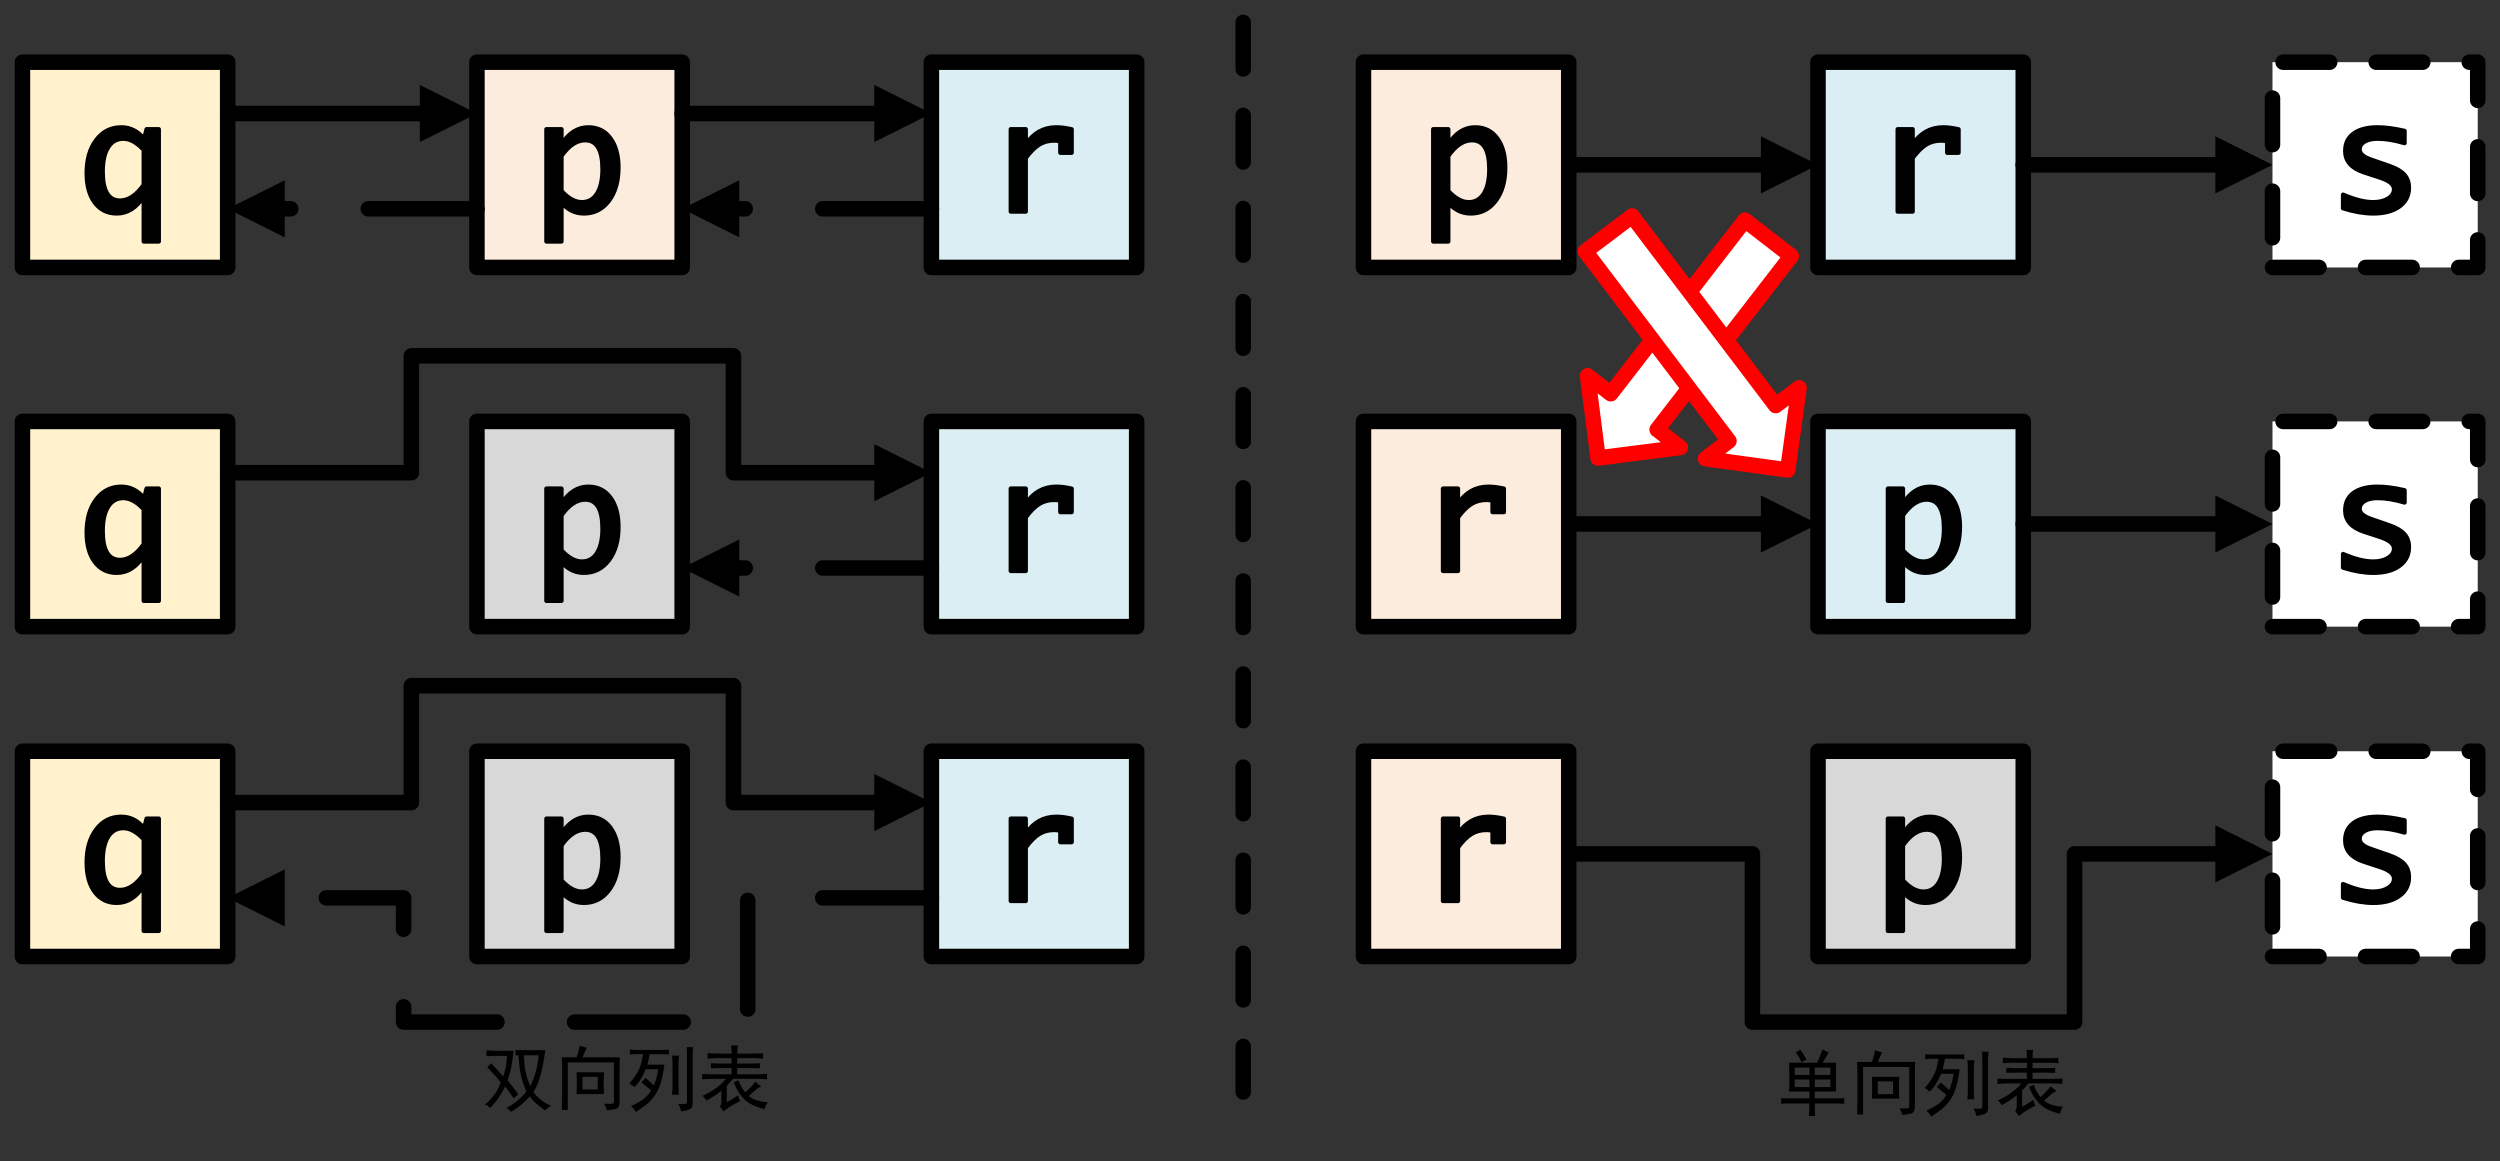 <?xml version="1.0" encoding="UTF-8"?>
<svg xmlns="http://www.w3.org/2000/svg" xmlns:xlink="http://www.w3.org/1999/xlink" width="483.36pt" height="224.52pt" viewBox="0 0 483.36 224.52" version="1.1">
<rect x="0" y="0" width="483.36" height="224.52" fill="#333333" stroke="none"/>
<defs>
<g>
<symbol overflow="visible" id="glyph0-0">
<path style="stroke:none;" d="M 3.75 0 L 3.75 -18.75 L 14.328 -18.75 L 14.328 0 Z M 4.688 -0.938 L 13.391 -0.938 L 13.391 -17.812 L 4.688 -17.812 Z M 4.688 -0.938 "/>
</symbol>
<symbol overflow="visible" id="glyph0-1">
<path style="stroke:none;" d="M 4.516 0 L 4.516 -15.906 L 7.391 -15.906 L 7.391 -12.922 C 8.859 -15.148 10.828 -16.266 13.297 -16.266 C 14.172 -16.266 15.16 -16.141 16.266 -15.891 L 16.266 -11.375 L 14.094 -11.375 L 14.094 -13.594 C 13.664 -13.688 13.273 -13.734 12.922 -13.734 C 11.816 -13.734 10.848 -13.477 10.016 -12.969 C 9.18 -12.457 8.305 -11.586 7.391 -10.359 L 7.391 0 Z M 4.516 0 "/>
</symbol>
<symbol overflow="visible" id="glyph0-2">
<path style="stroke:none;" d="M 2.625 5.781 L 2.625 -15.906 L 5.516 -15.906 L 5.516 -12.922 C 6.91 -15.148 8.641 -16.266 10.703 -16.266 C 12.516 -16.266 13.938 -15.566 14.969 -14.172 C 16.008 -12.773 16.531 -10.879 16.531 -8.484 C 16.531 -5.848 15.914 -3.711 14.688 -2.078 C 13.457 -0.453 11.848 0.359 9.859 0.359 C 8.148 0.359 6.703 -0.359 5.516 -1.797 L 5.516 5.781 Z M 5.516 -3.969 C 6.848 -2.52 8.164 -1.797 9.469 -1.797 C 10.738 -1.797 11.723 -2.352 12.422 -3.469 C 13.117 -4.594 13.469 -6.16 13.469 -8.172 C 13.469 -11.922 12.348 -13.797 10.109 -13.797 C 8.473 -13.797 6.941 -12.781 5.516 -10.75 Z M 5.516 -3.969 "/>
</symbol>
<symbol overflow="visible" id="glyph0-3">
<path style="stroke:none;" d="M 2.734 -0.641 L 2.734 -3.25 C 4.973 -2.281 6.91 -1.797 8.547 -1.797 C 9.711 -1.797 10.676 -2.031 11.438 -2.5 C 12.207 -2.977 12.594 -3.582 12.594 -4.312 C 12.594 -5.238 11.68 -5.992 9.859 -6.578 L 6.766 -7.594 C 4.359 -8.375 3.156 -9.75 3.156 -11.719 C 3.156 -13.164 3.695 -14.285 4.781 -15.078 C 5.875 -15.867 7.414 -16.266 9.406 -16.266 C 10.895 -16.266 12.629 -16.035 14.609 -15.578 L 14.609 -13.234 C 12.703 -13.805 10.961 -14.094 9.391 -14.094 C 8.336 -14.094 7.492 -13.898 6.859 -13.516 C 6.234 -13.141 5.922 -12.629 5.922 -11.984 C 5.922 -11.191 6.641 -10.547 8.078 -10.047 L 11.719 -8.781 C 13.051 -8.312 14.004 -7.75 14.578 -7.094 C 15.16 -6.445 15.453 -5.609 15.453 -4.578 C 15.453 -3.066 14.832 -1.863 13.594 -0.969 C 12.352 -0.082 10.688 0.359 8.594 0.359 C 6.77 0.359 4.816 0.023 2.734 -0.641 Z M 2.734 -0.641 "/>
</symbol>
<symbol overflow="visible" id="glyph0-4">
<path style="stroke:none;" d="M 15.547 -15.906 L 15.547 5.781 L 12.656 5.781 L 12.656 -2.984 C 11.25 -0.754 9.508 0.359 7.438 0.359 C 5.645 0.359 4.227 -0.336 3.188 -1.734 C 2.145 -3.129 1.625 -5.023 1.625 -7.422 C 1.625 -10.055 2.238 -12.188 3.469 -13.812 C 4.695 -15.445 6.312 -16.266 8.312 -16.266 C 10.02 -16.266 11.469 -15.539 12.656 -14.094 L 12.75 -14.094 L 13.203 -15.906 Z M 12.656 -11.922 C 11.312 -13.367 9.992 -14.094 8.703 -14.094 C 7.43 -14.094 6.445 -13.535 5.75 -12.422 C 5.051 -11.305 4.703 -9.738 4.703 -7.719 C 4.703 -3.977 5.82 -2.109 8.062 -2.109 C 9.688 -2.109 11.219 -3.125 12.656 -5.156 Z M 12.656 -11.922 "/>
</symbol>
<symbol overflow="visible" id="glyph1-0">
<path style="stroke:none;" d="M 3.75 0 L 3.75 -18.75 L 14.328 -18.75 L 14.328 0 Z M 4.688 -0.938 L 13.391 -0.938 L 13.391 -17.812 L 4.688 -17.812 Z M 4.688 -0.938 "/>
</symbol>
<symbol overflow="visible" id="glyph1-1">
<path style="stroke:none;" d="M 2.625 5.781 L 2.625 -15.906 L 5.516 -15.906 L 5.516 -12.922 C 6.91 -15.148 8.641 -16.266 10.703 -16.266 C 12.516 -16.266 13.938 -15.566 14.969 -14.172 C 16.008 -12.773 16.531 -10.879 16.531 -8.484 C 16.531 -5.848 15.914 -3.711 14.688 -2.078 C 13.457 -0.453 11.848 0.359 9.859 0.359 C 8.148 0.359 6.703 -0.359 5.516 -1.797 L 5.516 5.781 Z M 5.516 -3.969 C 6.848 -2.52 8.164 -1.797 9.469 -1.797 C 10.738 -1.797 11.723 -2.352 12.422 -3.469 C 13.117 -4.594 13.469 -6.16 13.469 -8.172 C 13.469 -11.922 12.348 -13.797 10.109 -13.797 C 8.473 -13.797 6.941 -12.781 5.516 -10.75 Z M 5.516 -3.969 "/>
</symbol>
<symbol overflow="visible" id="glyph1-2">
<path style="stroke:none;" d="M 4.516 0 L 4.516 -15.906 L 7.391 -15.906 L 7.391 -12.922 C 8.859 -15.148 10.828 -16.266 13.297 -16.266 C 14.172 -16.266 15.16 -16.141 16.266 -15.891 L 16.266 -11.375 L 14.094 -11.375 L 14.094 -13.594 C 13.664 -13.688 13.273 -13.734 12.922 -13.734 C 11.816 -13.734 10.848 -13.477 10.016 -12.969 C 9.18 -12.457 8.305 -11.586 7.391 -10.359 L 7.391 0 Z M 4.516 0 "/>
</symbol>
<symbol overflow="visible" id="glyph1-3">
<path style="stroke:none;" d="M 2.734 -0.641 L 2.734 -3.25 C 4.973 -2.281 6.91 -1.797 8.547 -1.797 C 9.711 -1.797 10.676 -2.031 11.438 -2.5 C 12.207 -2.977 12.594 -3.582 12.594 -4.312 C 12.594 -5.238 11.68 -5.992 9.859 -6.578 L 6.766 -7.594 C 4.359 -8.375 3.156 -9.75 3.156 -11.719 C 3.156 -13.164 3.695 -14.285 4.781 -15.078 C 5.875 -15.867 7.414 -16.266 9.406 -16.266 C 10.895 -16.266 12.629 -16.035 14.609 -15.578 L 14.609 -13.234 C 12.703 -13.805 10.961 -14.094 9.391 -14.094 C 8.336 -14.094 7.492 -13.898 6.859 -13.516 C 6.234 -13.141 5.922 -12.629 5.922 -11.984 C 5.922 -11.191 6.641 -10.547 8.078 -10.047 L 11.719 -8.781 C 13.051 -8.312 14.004 -7.75 14.578 -7.094 C 15.16 -6.445 15.453 -5.609 15.453 -4.578 C 15.453 -3.066 14.832 -1.863 13.594 -0.969 C 12.352 -0.082 10.688 0.359 8.594 0.359 C 6.77 0.359 4.816 0.023 2.734 -0.641 Z M 2.734 -0.641 "/>
</symbol>
<symbol overflow="visible" id="glyph1-4">
<path style="stroke:none;" d="M 15.547 -15.906 L 15.547 5.781 L 12.656 5.781 L 12.656 -2.984 C 11.25 -0.754 9.508 0.359 7.438 0.359 C 5.645 0.359 4.227 -0.336 3.188 -1.734 C 2.145 -3.129 1.625 -5.023 1.625 -7.422 C 1.625 -10.055 2.238 -12.188 3.469 -13.812 C 4.695 -15.445 6.312 -16.266 8.312 -16.266 C 10.02 -16.266 11.469 -15.539 12.656 -14.094 L 12.75 -14.094 L 13.203 -15.906 Z M 12.656 -11.922 C 11.312 -13.367 9.992 -14.094 8.703 -14.094 C 7.43 -14.094 6.445 -13.535 5.75 -12.422 C 5.051 -11.305 4.703 -9.738 4.703 -7.719 C 4.703 -3.977 5.82 -2.109 8.062 -2.109 C 9.688 -2.109 11.219 -3.125 12.656 -5.156 Z M 12.656 -11.922 "/>
</symbol>
<symbol overflow="visible" id="glyph2-0">
<path style="stroke:none;" d="M 12.25 0.719 L 1.531 0.719 L 1.531 -10.562 L 12.25 -10.562 Z M 11.812 -10.172 L 1.922 -10.172 L 1.922 0.328 L 11.812 0.328 Z M 11.812 -10.172 "/>
</symbol>
<symbol overflow="visible" id="glyph2-1">
<path style="stroke:none;" d="M 12.422 -10.453 C 12.16 -8.441 11.848 -6.797 11.484 -5.516 C 11.117 -4.242 10.664 -3.191 10.125 -2.359 C 10.562 -1.773 11.078 -1.254 11.672 -0.797 C 12.273 -0.336 12.906 0.02 13.562 0.281 C 13.125 0.457 12.758 0.766 12.469 1.203 C 12.07 0.953 11.586 0.598 11.016 0.141 C 10.453 -0.316 9.914 -0.875 9.406 -1.531 C 9.039 -1.062 8.555 -0.566 7.953 -0.047 C 7.359 0.461 6.641 0.973 5.797 1.484 C 5.547 1.117 5.238 0.863 4.875 0.719 C 5.82 0.238 6.629 -0.301 7.297 -0.906 C 7.973 -1.508 8.457 -2.031 8.75 -2.469 C 8.238 -3.738 7.891 -4.801 7.703 -5.656 C 7.523 -6.52 7.363 -7.789 7.219 -9.469 L 6.672 -9.469 L 6.672 -10.5 C 7.367 -10.469 8.082 -10.453 8.812 -10.453 Z M 6.297 -10.344 C 6.18 -9.281 6.051 -8.32 5.906 -7.469 C 5.758 -6.613 5.504 -5.656 5.141 -4.594 C 6.203 -3.32 6.895 -2.41 7.219 -1.859 C 6.926 -1.68 6.617 -1.445 6.297 -1.156 C 5.785 -1.957 5.238 -2.723 4.656 -3.453 C 4.289 -2.68 3.895 -1.977 3.469 -1.344 C 3.051 -0.707 2.477 -0.02 1.75 0.719 C 1.531 0.426 1.203 0.207 0.766 0.062 C 1.492 -0.562 2.102 -1.211 2.594 -1.891 C 3.094 -2.566 3.504 -3.344 3.828 -4.219 C 3.316 -4.906 2.441 -5.891 1.203 -7.172 C 1.492 -7.422 1.75 -7.676 1.969 -7.938 C 2.957 -6.914 3.723 -6.055 4.266 -5.359 C 4.453 -5.797 4.617 -6.359 4.766 -7.047 C 4.91 -7.742 5 -8.516 5.031 -9.359 L 3.062 -9.359 C 2.258 -9.359 1.586 -9.336 1.047 -9.297 L 1.047 -10.391 C 1.629 -10.359 2.285 -10.344 3.016 -10.344 Z M 8.266 -9.469 C 8.367 -8.008 8.492 -6.914 8.641 -6.188 C 8.785 -5.457 9.078 -4.562 9.516 -3.5 C 9.922 -4.27 10.27 -5.164 10.562 -6.188 C 10.852 -7.207 11.051 -8.301 11.156 -9.469 Z M 8.266 -9.469 "/>
</symbol>
<symbol overflow="visible" id="glyph2-2">
<path style="stroke:none;" d="M 4.438 -9.078 C 4.582 -9.441 4.695 -9.797 4.781 -10.141 C 4.875 -10.492 4.957 -10.891 5.031 -11.328 C 5.688 -11.109 6.145 -10.977 6.406 -10.938 C 6 -10.062 5.723 -9.441 5.578 -9.078 L 12.797 -9.078 C 12.766 -8.422 12.75 -7.785 12.75 -7.172 L 12.75 -0.5 C 12.75 0.312 12.5 0.781 12 0.906 C 11.508 1.031 10.938 1.113 10.281 1.156 C 10.176 0.645 9.992 0.223 9.734 -0.109 C 10.648 -0.078 11.207 -0.078 11.406 -0.109 C 11.602 -0.148 11.688 -0.352 11.656 -0.719 L 11.656 -8.094 L 2.734 -8.094 L 2.734 1.094 L 1.594 1.094 C 1.594 0.145 1.609 -0.617 1.641 -1.203 L 1.641 -7.109 C 1.609 -7.766 1.594 -8.422 1.594 -9.078 Z M 9.734 -6.188 C 9.703 -5.707 9.688 -5.234 9.688 -4.766 L 9.688 -3.5 C 9.688 -3.031 9.703 -2.52 9.734 -1.969 L 4.438 -1.969 C 4.469 -2.477 4.484 -2.988 4.484 -3.5 L 4.484 -4.875 C 4.484 -5.312 4.469 -5.75 4.438 -6.188 Z M 8.531 -2.844 L 8.531 -5.312 L 5.578 -5.312 L 5.578 -2.844 Z M 8.531 -2.844 "/>
</symbol>
<symbol overflow="visible" id="glyph2-3">
<path style="stroke:none;" d="M 6.453 -10.5 C 7.297 -10.5 7.938 -10.52 8.375 -10.562 L 8.375 -9.625 C 7.938 -9.664 7.188 -9.688 6.125 -9.688 L 4.656 -9.688 C 4.582 -9.25 4.438 -8.57 4.219 -7.656 L 7.5 -7.656 C 7.312 -6.195 7.07 -5.004 6.781 -4.078 C 6.488 -3.148 6.102 -2.348 5.625 -1.672 C 5.156 -0.992 4.629 -0.426 4.047 0.031 C 3.461 0.488 2.789 0.973 2.031 1.484 C 1.738 1.047 1.41 0.66 1.047 0.328 C 1.992 -0.078 2.773 -0.504 3.391 -0.953 C 4.016 -1.41 4.523 -1.988 4.922 -2.688 C 4.703 -2.863 4.422 -3.098 4.078 -3.391 C 3.734 -3.68 3.395 -3.957 3.062 -4.219 L 3.828 -5.094 C 4.086 -4.906 4.344 -4.691 4.594 -4.453 C 4.852 -4.223 5.145 -3.941 5.469 -3.609 C 5.688 -4.16 5.859 -4.66 5.984 -5.109 C 6.117 -5.566 6.223 -6.125 6.297 -6.781 L 3.891 -6.781 C 3.629 -6.125 3.316 -5.492 2.953 -4.891 C 2.586 -4.297 2.172 -3.781 1.703 -3.344 C 1.441 -3.562 1.113 -3.797 0.719 -4.047 C 1.113 -4.453 1.473 -4.898 1.797 -5.391 C 2.129 -5.879 2.406 -6.359 2.625 -6.828 C 2.844 -7.305 3.004 -7.781 3.109 -8.25 C 3.223 -8.727 3.316 -9.207 3.391 -9.688 L 2.406 -9.688 C 1.645 -9.688 1.117 -9.664 0.828 -9.625 L 0.828 -10.562 C 1.117 -10.52 1.664 -10.5 2.469 -10.5 Z M 13.078 -11.047 C 13.004 -10.504 12.969 -9.922 12.969 -9.297 L 12.969 -0.109 C 12.969 0.367 12.828 0.695 12.547 0.875 C 12.273 1.062 11.664 1.227 10.719 1.375 C 10.613 0.82 10.43 0.344 10.172 -0.062 C 10.898 -0.02 11.363 -0.016 11.562 -0.047 C 11.77 -0.086 11.875 -0.312 11.875 -0.719 L 11.875 -9.297 C 11.875 -9.879 11.852 -10.461 11.812 -11.047 Z M 10.344 -9.406 C 10.27 -8.969 10.234 -8.348 10.234 -7.547 L 10.234 -3.609 C 10.234 -2.953 10.25 -2.367 10.281 -1.859 L 8.969 -1.859 C 9.039 -2.367 9.078 -2.953 9.078 -3.609 L 9.078 -7.766 C 9.078 -8.391 9.039 -8.938 8.969 -9.406 Z M 10.344 -9.406 "/>
</symbol>
<symbol overflow="visible" id="glyph2-4">
<path style="stroke:none;" d="M 6.453 -9.797 C 6.453 -10.266 6.438 -10.789 6.406 -11.375 L 7.656 -11.375 C 7.582 -10.938 7.547 -10.41 7.547 -9.797 L 10.891 -9.797 C 11.398 -9.797 11.945 -9.812 12.531 -9.844 L 12.531 -8.812 C 11.945 -8.883 11.414 -8.922 10.938 -8.922 L 7.547 -8.922 L 7.547 -7.875 L 10.234 -7.875 C 10.816 -7.875 11.379 -7.895 11.922 -7.938 L 11.922 -6.953 C 11.41 -6.984 10.848 -7 10.234 -7 L 7.547 -7 L 7.547 -5.797 L 11.438 -5.797 C 12.094 -5.797 12.711 -5.816 13.297 -5.859 L 13.297 -4.812 C 12.742 -4.883 12.141 -4.922 11.484 -4.922 L 6.734 -4.922 C 6.473 -4.598 6.07 -4.145 5.531 -3.562 L 5.531 -0.391 C 6.188 -0.754 6.914 -1.207 7.719 -1.75 C 7.789 -1.312 7.914 -0.93 8.094 -0.609 C 7.406 -0.273 6.773 0.07 6.203 0.438 C 5.641 0.801 5.211 1.113 4.922 1.375 C 4.629 1.008 4.375 0.68 4.156 0.391 C 4.414 0.203 4.523 -0.219 4.484 -0.875 L 4.484 -2.625 C 4.047 -2.258 3.586 -1.922 3.109 -1.609 C 2.641 -1.305 2.148 -1.008 1.641 -0.719 C 1.422 -1.039 1.148 -1.348 0.828 -1.641 C 1.703 -2.004 2.566 -2.492 3.422 -3.109 C 4.273 -3.734 4.922 -4.336 5.359 -4.922 L 2.797 -4.922 C 2.098 -4.922 1.422 -4.883 0.766 -4.812 L 0.766 -5.859 C 1.203 -5.816 1.93 -5.797 2.953 -5.797 L 6.453 -5.797 L 6.453 -7 L 4 -7 C 3.375 -7 2.863 -6.984 2.469 -6.953 L 2.469 -7.938 C 3.051 -7.895 3.562 -7.875 4 -7.875 L 6.453 -7.875 L 6.453 -8.922 L 3.719 -8.922 C 3.031 -8.922 2.395 -8.883 1.812 -8.812 L 1.812 -9.906 C 2.352 -9.832 3.082 -9.797 4 -9.797 Z M 7.766 -4.656 C 8.023 -3.883 8.461 -3.098 9.078 -2.297 C 9.805 -2.879 10.461 -3.57 11.047 -4.375 C 11.379 -4.051 11.766 -3.742 12.203 -3.453 C 11.867 -3.336 11.5 -3.109 11.094 -2.766 C 10.695 -2.422 10.266 -2.031 9.797 -1.594 C 10.16 -1.227 10.707 -0.941 11.438 -0.734 C 12.164 -0.535 12.836 -0.422 13.453 -0.391 C 13.129 0.016 12.93 0.457 12.859 0.938 C 10.992 0.5 9.633 -0.176 8.781 -1.094 C 7.926 -2.008 7.297 -3.066 6.891 -4.266 Z M 7.766 -4.656 "/>
</symbol>
<symbol overflow="visible" id="glyph2-5">
<path style="stroke:none;" d="M 11.547 -8.922 L 11.547 -3.344 L 7.438 -3.344 L 7.438 -2.031 L 11.047 -2.031 C 11.848 -2.031 12.539 -2.047 13.125 -2.078 L 13.125 -0.984 C 12.508 -1.023 11.816 -1.047 11.047 -1.047 L 7.438 -1.047 C 7.438 0.086 7.457 0.895 7.5 1.375 L 6.297 1.375 C 6.367 0.895 6.406 0.086 6.406 -1.047 L 2.844 -1.047 C 1.969 -1.047 1.332 -1.023 0.938 -0.984 L 0.938 -2.078 C 1.301 -2.047 1.898 -2.031 2.734 -2.031 L 6.406 -2.031 L 6.406 -3.344 L 2.469 -3.344 C 2.5 -3.957 2.516 -4.848 2.516 -6.016 C 2.516 -7.18 2.5 -8.148 2.469 -8.922 L 7.875 -8.922 C 8.281 -9.754 8.629 -10.609 8.922 -11.484 C 9.285 -11.305 9.703 -11.109 10.172 -10.891 C 10.023 -10.703 9.844 -10.414 9.625 -10.031 C 9.406 -9.656 9.188 -9.285 8.969 -8.922 Z M 10.453 -4.219 L 10.453 -5.688 L 7.438 -5.688 L 7.438 -4.219 Z M 10.453 -6.562 L 10.453 -7.984 L 7.438 -7.984 L 7.438 -6.562 Z M 6.406 -4.219 L 6.406 -5.688 L 3.562 -5.688 L 3.562 -4.219 Z M 6.406 -6.562 L 6.406 -7.984 L 3.562 -7.984 L 3.562 -6.562 Z M 4.594 -11.438 C 4.957 -11.031 5.379 -10.391 5.859 -9.516 C 5.453 -9.336 5.125 -9.176 4.875 -9.031 C 4.508 -9.832 4.145 -10.453 3.781 -10.891 C 4.031 -11.035 4.301 -11.219 4.594 -11.438 Z M 4.594 -11.438 "/>
</symbol>
</g>
</defs>
<g id="surface1">
<path style="fill-rule:evenodd;fill:rgb(98.799%,92.2%,86.699%);fill-opacity:1;stroke-width:3;stroke-linecap:round;stroke-linejoin:round;stroke:rgb(0%,0%,0%);stroke-opacity:1;stroke-miterlimit:10;" d="M 263.621 39.583 L 303.305 39.583 L 303.305 79.27 L 263.621 79.27 Z M 263.621 39.583 " transform="matrix(1,0,0,-1,0,224.52)"/>
<g style="fill:rgb(0%,0%,0%);fill-opacity:1;">
  <use xlink:href="#glyph0-1" x="274.49" y="174.192"/>
</g>
<path style="fill:none;stroke-width:0.858;stroke-linecap:round;stroke-linejoin:round;stroke:rgb(0%,0%,0%);stroke-opacity:1;stroke-miterlimit:10;" d="M 279.004 50.329 L 279.004 66.235 L 281.879 66.235 L 281.879 63.25 C 283.348 65.477 285.316 66.594 287.785 66.594 C 288.66 66.594 289.648 66.469 290.754 66.219 L 290.754 61.704 L 288.582 61.704 L 288.582 63.922 C 288.152 64.016 287.762 64.063 287.41 64.063 C 286.305 64.063 285.336 63.805 284.504 63.297 C 283.668 62.786 282.793 61.915 281.879 60.688 L 281.879 50.329 Z M 279.004 50.329 " transform="matrix(1,0,0,-1,0,224.52)"/>
<path style="fill-rule:evenodd;fill:rgb(84.698%,84.698%,84.698%);fill-opacity:1;stroke-width:3;stroke-linecap:round;stroke-linejoin:round;stroke:rgb(0%,0%,0%);stroke-opacity:1;stroke-miterlimit:10;" d="M 351.5 39.583 L 391.184 39.583 L 391.184 79.27 L 351.5 79.27 Z M 351.5 39.583 " transform="matrix(1,0,0,-1,0,224.52)"/>
<g style="fill:rgb(0%,0%,0%);fill-opacity:1;">
  <use xlink:href="#glyph0-2" x="362.4" y="174.192"/>
</g>
<path style="fill:none;stroke-width:0.858;stroke-linecap:round;stroke-linejoin:round;stroke:rgb(0%,0%,0%);stroke-opacity:1;stroke-miterlimit:10;" d="M 365.023 44.547 L 365.023 66.235 L 367.914 66.235 L 367.914 63.25 C 369.309 65.477 371.039 66.594 373.102 66.594 C 374.914 66.594 376.336 65.895 377.367 64.5 C 378.406 63.102 378.93 61.208 378.93 58.813 C 378.93 56.176 378.312 54.04 377.086 52.407 C 375.855 50.782 374.246 49.969 372.258 49.969 C 370.547 49.969 369.102 50.688 367.914 52.125 L 367.914 44.547 Z M 367.914 54.297 C 369.246 52.848 370.562 52.125 371.867 52.125 C 373.137 52.125 374.121 52.68 374.82 53.797 C 375.516 54.922 375.867 56.489 375.867 58.5 C 375.867 62.25 374.746 64.125 372.508 64.125 C 370.871 64.125 369.34 63.11 367.914 61.079 Z M 367.914 54.297 " transform="matrix(1,0,0,-1,0,224.52)"/>
<path style="fill-rule:evenodd;fill:rgb(100%,100%,100%);fill-opacity:1;stroke-width:3;stroke-linecap:round;stroke-linejoin:round;stroke:rgb(0%,0%,0%);stroke-opacity:1;stroke-dasharray:9,9;stroke-miterlimit:10;" d="M 439.371 39.583 L 479.055 39.583 L 479.055 79.27 L 439.371 79.27 Z M 439.371 39.583 " transform="matrix(1,0,0,-1,0,224.52)"/>
<g style="fill:rgb(0%,0%,0%);fill-opacity:1;">
  <use xlink:href="#glyph0-3" x="450.29" y="174.192"/>
</g>
<path style="fill:none;stroke-width:0.858;stroke-linecap:round;stroke-linejoin:round;stroke:rgb(0%,0%,0%);stroke-opacity:1;stroke-miterlimit:10;" d="M 453.023 50.969 L 453.023 53.579 C 455.262 52.61 457.199 52.125 458.836 52.125 C 460 52.125 460.965 52.36 461.727 52.829 C 462.496 53.305 462.883 53.911 462.883 54.641 C 462.883 55.567 461.969 56.321 460.148 56.907 L 457.055 57.922 C 454.648 58.704 453.445 60.079 453.445 62.047 C 453.445 63.493 453.984 64.614 455.07 65.407 C 456.164 66.196 457.703 66.594 459.695 66.594 C 461.184 66.594 462.918 66.364 464.898 65.907 L 464.898 63.563 C 462.992 64.133 461.25 64.422 459.68 64.422 C 458.625 64.422 457.781 64.227 457.148 63.844 C 456.523 63.469 456.211 62.958 456.211 62.313 C 456.211 61.52 456.93 60.875 458.367 60.375 L 462.008 59.11 C 463.34 58.641 464.293 58.079 464.867 57.422 C 465.449 56.774 465.742 55.938 465.742 54.907 C 465.742 53.395 465.121 52.192 463.883 51.297 C 462.641 50.411 460.977 49.969 458.883 49.969 C 457.059 49.969 455.105 50.305 453.023 50.969 Z M 453.023 50.969 " transform="matrix(1,0,0,-1,0,224.52)"/>
<path style="fill:none;stroke-width:3;stroke-linecap:round;stroke-linejoin:round;stroke:rgb(0%,0%,0%);stroke-opacity:1;stroke-miterlimit:10;" d="M 303.309 59.426 L 338.82 59.426 L 338.82 26.911 L 401.102 26.911 L 401.102 59.426 L 429.711 59.426 " transform="matrix(1,0,0,-1,0,224.52)"/>
<path style=" stroke:none;fill-rule:evenodd;fill:rgb(0%,0%,0%);fill-opacity:1;" d="M 428.328 159.574 L 439.371 165.094 L 428.328 170.613 Z M 428.328 159.574 "/>
<path style="fill-rule:evenodd;fill:rgb(100%,100%,100%);fill-opacity:1;stroke-width:3;stroke-linecap:round;stroke-linejoin:round;stroke:rgb(100%,0%,0%);stroke-opacity:1;stroke-miterlimit:10;" d="M 308.98 135.961 L 306.941 151.872 L 311.43 148.399 L 337.371 181.95 L 346.34 175.008 L 320.398 141.461 L 324.879 138 Z M 308.98 135.961 " transform="matrix(1,0,0,-1,0,224.52)"/>
<path style="fill-rule:evenodd;fill:rgb(100%,100%,100%);fill-opacity:1;stroke-width:3;stroke-linecap:round;stroke-linejoin:round;stroke:rgb(100%,0%,0%);stroke-opacity:1;stroke-miterlimit:10;" d="M 345.648 133.649 L 329.762 135.84 L 334.281 139.258 L 306.52 175.918 L 315.559 182.758 L 343.32 146.11 L 347.84 149.532 Z M 345.648 133.649 " transform="matrix(1,0,0,-1,0,224.52)"/>
<path style="fill-rule:evenodd;fill:rgb(98.799%,92.2%,86.699%);fill-opacity:1;stroke-width:3;stroke-linecap:round;stroke-linejoin:round;stroke:rgb(0%,0%,0%);stroke-opacity:1;stroke-miterlimit:10;" d="M 263.621 172.809 L 303.305 172.809 L 303.305 212.497 L 263.621 212.497 Z M 263.621 172.809 " transform="matrix(1,0,0,-1,0,224.52)"/>
<g style="fill:rgb(0%,0%,0%);fill-opacity:1;">
  <use xlink:href="#glyph1-1" x="274.49" y="40.9"/>
</g>
<path style="fill:none;stroke-width:0.857;stroke-linecap:round;stroke-linejoin:round;stroke:rgb(0%,0%,0%);stroke-opacity:1;stroke-miterlimit:10;" d="M 277.113 177.84 L 277.113 199.528 L 280.004 199.528 L 280.004 196.543 C 281.398 198.77 283.129 199.887 285.191 199.887 C 287.004 199.887 288.426 199.188 289.457 197.793 C 290.496 196.395 291.02 194.5 291.02 192.106 C 291.02 189.469 290.402 187.333 289.176 185.7 C 287.945 184.075 286.336 183.262 284.348 183.262 C 282.637 183.262 281.191 183.981 280.004 185.418 L 280.004 177.84 Z M 280.004 187.59 C 281.336 186.141 282.652 185.418 283.957 185.418 C 285.227 185.418 286.211 185.973 286.91 187.09 C 287.605 188.215 287.957 189.782 287.957 191.793 C 287.957 195.543 286.836 197.418 284.598 197.418 C 282.961 197.418 281.43 196.403 280.004 194.372 Z M 280.004 187.59 " transform="matrix(1,0,0,-1,0,224.52)"/>
<path style="fill-rule:evenodd;fill:rgb(85.899%,93.3%,95.299%);fill-opacity:1;stroke-width:3;stroke-linecap:round;stroke-linejoin:round;stroke:rgb(0%,0%,0%);stroke-opacity:1;stroke-miterlimit:10;" d="M 351.5 172.809 L 391.184 172.809 L 391.184 212.497 L 351.5 212.497 Z M 351.5 172.809 " transform="matrix(1,0,0,-1,0,224.52)"/>
<g style="fill:rgb(0%,0%,0%);fill-opacity:1;">
  <use xlink:href="#glyph1-2" x="362.4" y="40.9"/>
</g>
<path style="fill:none;stroke-width:0.857;stroke-linecap:round;stroke-linejoin:round;stroke:rgb(0%,0%,0%);stroke-opacity:1;stroke-miterlimit:10;" d="M 366.914 183.622 L 366.914 199.528 L 369.789 199.528 L 369.789 196.543 C 371.258 198.77 373.227 199.887 375.695 199.887 C 376.57 199.887 377.559 199.762 378.664 199.512 L 378.664 194.997 L 376.492 194.997 L 376.492 197.215 C 376.062 197.309 375.672 197.356 375.32 197.356 C 374.215 197.356 373.246 197.098 372.414 196.59 C 371.578 196.079 370.703 195.208 369.789 193.981 L 369.789 183.622 Z M 366.914 183.622 " transform="matrix(1,0,0,-1,0,224.52)"/>
<path style="fill-rule:evenodd;fill:rgb(100%,100%,100%);fill-opacity:1;stroke-width:3;stroke-linecap:round;stroke-linejoin:round;stroke:rgb(0%,0%,0%);stroke-opacity:1;stroke-dasharray:9,9;stroke-miterlimit:10;" d="M 439.371 172.809 L 479.055 172.809 L 479.055 212.497 L 439.371 212.497 Z M 439.371 172.809 " transform="matrix(1,0,0,-1,0,224.52)"/>
<g style="fill:rgb(0%,0%,0%);fill-opacity:1;">
  <use xlink:href="#glyph1-3" x="450.29" y="40.9"/>
</g>
<path style="fill:none;stroke-width:0.857;stroke-linecap:round;stroke-linejoin:round;stroke:rgb(0%,0%,0%);stroke-opacity:1;stroke-miterlimit:10;" d="M 453.023 184.262 L 453.023 186.872 C 455.262 185.903 457.199 185.418 458.836 185.418 C 460 185.418 460.965 185.653 461.727 186.122 C 462.496 186.598 462.883 187.204 462.883 187.934 C 462.883 188.86 461.969 189.614 460.148 190.2 L 457.055 191.215 C 454.648 191.997 453.445 193.372 453.445 195.34 C 453.445 196.786 453.984 197.907 455.07 198.7 C 456.164 199.489 457.703 199.887 459.695 199.887 C 461.184 199.887 462.918 199.657 464.898 199.2 L 464.898 196.856 C 462.992 197.426 461.25 197.715 459.68 197.715 C 458.625 197.715 457.781 197.52 457.148 197.137 C 456.523 196.762 456.211 196.25 456.211 195.606 C 456.211 194.813 456.93 194.168 458.367 193.668 L 462.008 192.403 C 463.34 191.934 464.293 191.372 464.867 190.715 C 465.449 190.067 465.742 189.231 465.742 188.2 C 465.742 186.688 465.121 185.485 463.883 184.59 C 462.641 183.704 460.977 183.262 458.883 183.262 C 457.059 183.262 455.105 183.598 453.023 184.262 Z M 453.023 184.262 " transform="matrix(1,0,0,-1,0,224.52)"/>
<path style="fill:none;stroke-width:3;stroke-linecap:round;stroke-linejoin:round;stroke:rgb(0%,0%,0%);stroke-opacity:1;stroke-miterlimit:10;" d="M 303.309 192.649 L 341.84 192.649 " transform="matrix(1,0,0,-1,0,224.52)"/>
<path style=" stroke:none;fill-rule:evenodd;fill:rgb(0%,0%,0%);fill-opacity:1;" d="M 340.461 26.352 L 351.5 31.871 L 340.461 37.391 Z M 340.461 26.352 "/>
<path style="fill:none;stroke-width:3;stroke-linecap:round;stroke-linejoin:round;stroke:rgb(0%,0%,0%);stroke-opacity:1;stroke-miterlimit:10;" d="M 391.18 192.649 L 429.711 192.649 " transform="matrix(1,0,0,-1,0,224.52)"/>
<path style=" stroke:none;fill-rule:evenodd;fill:rgb(0%,0%,0%);fill-opacity:1;" d="M 428.328 26.352 L 439.371 31.871 L 428.328 37.391 Z M 428.328 26.352 "/>
<path style="fill-rule:evenodd;fill:rgb(100%,94.899%,79.999%);fill-opacity:1;stroke-width:3;stroke-linecap:round;stroke-linejoin:round;stroke:rgb(0%,0%,0%);stroke-opacity:1;stroke-miterlimit:10;" d="M 4.336 172.809 L 44.02 172.809 L 44.02 212.497 L 4.336 212.497 Z M 4.336 172.809 " transform="matrix(1,0,0,-1,0,224.52)"/>
<g style="fill:rgb(0%,0%,0%);fill-opacity:1;">
  <use xlink:href="#glyph1-4" x="15.144" y="40.9"/>
</g>
<path style="fill:none;stroke-width:0.857;stroke-linecap:round;stroke-linejoin:round;stroke:rgb(0%,0%,0%);stroke-opacity:1;stroke-miterlimit:10;" d="M 30.691 199.528 L 30.691 177.84 L 27.801 177.84 L 27.801 186.606 C 26.395 184.375 24.652 183.262 22.582 183.262 C 20.789 183.262 19.371 183.958 18.332 185.356 C 17.289 186.75 16.77 188.645 16.77 191.043 C 16.77 193.676 17.383 195.809 18.613 197.434 C 19.84 199.067 21.457 199.887 23.457 199.887 C 25.164 199.887 26.613 199.161 27.801 197.715 L 27.895 197.715 L 28.348 199.528 Z M 27.801 195.543 C 26.457 196.989 25.137 197.715 23.848 197.715 C 22.574 197.715 21.59 197.157 20.895 196.043 C 20.195 194.926 19.848 193.36 19.848 191.34 C 19.848 187.598 20.965 185.731 23.207 185.731 C 24.832 185.731 26.363 186.747 27.801 188.778 Z M 27.801 195.543 " transform="matrix(1,0,0,-1,0,224.52)"/>
<path style="fill-rule:evenodd;fill:rgb(98.799%,92.2%,86.699%);fill-opacity:1;stroke-width:3;stroke-linecap:round;stroke-linejoin:round;stroke:rgb(0%,0%,0%);stroke-opacity:1;stroke-miterlimit:10;" d="M 92.211 172.809 L 131.895 172.809 L 131.895 212.497 L 92.211 212.497 Z M 92.211 172.809 " transform="matrix(1,0,0,-1,0,224.52)"/>
<g style="fill:rgb(0%,0%,0%);fill-opacity:1;">
  <use xlink:href="#glyph1-1" x="103.03" y="40.9"/>
</g>
<path style="fill:none;stroke-width:0.857;stroke-linecap:round;stroke-linejoin:round;stroke:rgb(0%,0%,0%);stroke-opacity:1;stroke-miterlimit:10;" d="M 105.656 177.84 L 105.656 199.528 L 108.547 199.528 L 108.547 196.543 C 109.941 198.77 111.672 199.887 113.734 199.887 C 115.547 199.887 116.969 199.188 118 197.793 C 119.039 196.395 119.562 194.5 119.562 192.106 C 119.562 189.469 118.945 187.333 117.719 185.7 C 116.488 184.075 114.879 183.262 112.891 183.262 C 111.18 183.262 109.734 183.981 108.547 185.418 L 108.547 177.84 Z M 108.547 187.59 C 109.879 186.141 111.195 185.418 112.5 185.418 C 113.77 185.418 114.754 185.973 115.453 187.09 C 116.148 188.215 116.5 189.782 116.5 191.793 C 116.5 195.543 115.379 197.418 113.141 197.418 C 111.504 197.418 109.973 196.403 108.547 194.372 Z M 108.547 187.59 " transform="matrix(1,0,0,-1,0,224.52)"/>
<path style="fill-rule:evenodd;fill:rgb(85.899%,93.3%,95.299%);fill-opacity:1;stroke-width:3;stroke-linecap:round;stroke-linejoin:round;stroke:rgb(0%,0%,0%);stroke-opacity:1;stroke-miterlimit:10;" d="M 180.078 172.809 L 219.766 172.809 L 219.766 212.497 L 180.078 212.497 Z M 180.078 172.809 " transform="matrix(1,0,0,-1,0,224.52)"/>
<g style="fill:rgb(0%,0%,0%);fill-opacity:1;">
  <use xlink:href="#glyph1-2" x="190.92" y="40.9"/>
</g>
<path style="fill:none;stroke-width:0.857;stroke-linecap:round;stroke-linejoin:round;stroke:rgb(0%,0%,0%);stroke-opacity:1;stroke-miterlimit:10;" d="M 195.438 183.622 L 195.438 199.528 L 198.312 199.528 L 198.312 196.543 C 199.781 198.77 201.75 199.887 204.219 199.887 C 205.094 199.887 206.082 199.762 207.188 199.512 L 207.188 194.997 L 205.016 194.997 L 205.016 197.215 C 204.586 197.309 204.195 197.356 203.844 197.356 C 202.738 197.356 201.77 197.098 200.938 196.59 C 200.102 196.079 199.227 195.208 198.312 193.981 L 198.312 183.622 Z M 195.438 183.622 " transform="matrix(1,0,0,-1,0,224.52)"/>
<path style="fill:none;stroke-width:3;stroke-linecap:round;stroke-linejoin:round;stroke:rgb(0%,0%,0%);stroke-opacity:1;stroke-miterlimit:10;" d="M 44.02 202.579 L 82.551 202.579 " transform="matrix(1,0,0,-1,0,224.52)"/>
<path style=" stroke:none;fill-rule:evenodd;fill:rgb(0%,0%,0%);fill-opacity:1;" d="M 81.168 16.422 L 92.211 21.941 L 81.168 27.461 Z M 81.168 16.422 "/>
<path style="fill:none;stroke-width:3;stroke-linecap:round;stroke-linejoin:round;stroke:rgb(0%,0%,0%);stroke-opacity:1;stroke-miterlimit:10;" d="M 131.891 202.579 L 170.422 202.579 " transform="matrix(1,0,0,-1,0,224.52)"/>
<path style=" stroke:none;fill-rule:evenodd;fill:rgb(0%,0%,0%);fill-opacity:1;" d="M 169.039 16.422 L 180.078 21.941 L 169.039 27.461 Z M 169.039 16.422 "/>
<path style="fill:none;stroke-width:3;stroke-linecap:round;stroke-linejoin:round;stroke:rgb(0%,0%,0%);stroke-opacity:1;stroke-dasharray:21,15;stroke-miterlimit:10;" d="M 180.078 184.149 L 141.551 184.149 " transform="matrix(1,0,0,-1,0,224.52)"/>
<path style=" stroke:none;fill-rule:evenodd;fill:rgb(0%,0%,0%);fill-opacity:1;" d="M 142.93 45.891 L 131.891 40.371 L 142.93 34.852 Z M 142.93 45.891 "/>
<path style="fill:none;stroke-width:3;stroke-linecap:round;stroke-linejoin:round;stroke:rgb(0%,0%,0%);stroke-opacity:1;stroke-dasharray:21,15;stroke-miterlimit:10;" d="M 92.211 184.149 L 53.68 184.149 " transform="matrix(1,0,0,-1,0,224.52)"/>
<path style=" stroke:none;fill-rule:evenodd;fill:rgb(0%,0%,0%);fill-opacity:1;" d="M 55.059 45.891 L 44.02 40.371 L 55.059 34.852 Z M 55.059 45.891 "/>
<path style="fill-rule:evenodd;fill:rgb(98.799%,92.2%,86.699%);fill-opacity:1;stroke-width:3;stroke-linecap:round;stroke-linejoin:round;stroke:rgb(0%,0%,0%);stroke-opacity:1;stroke-miterlimit:10;" d="M 263.621 103.36 L 303.305 103.36 L 303.305 143.043 L 263.621 143.043 Z M 263.621 103.36 " transform="matrix(1,0,0,-1,0,224.52)"/>
<g style="fill:rgb(0%,0%,0%);fill-opacity:1;">
  <use xlink:href="#glyph0-1" x="274.49" y="110.38"/>
</g>
<path style="fill:none;stroke-width:0.858;stroke-linecap:round;stroke-linejoin:round;stroke:rgb(0%,0%,0%);stroke-opacity:1;stroke-miterlimit:10;" d="M 279.004 114.141 L 279.004 130.047 L 281.879 130.047 L 281.879 127.063 C 283.348 129.29 285.316 130.407 287.785 130.407 C 288.66 130.407 289.648 130.282 290.754 130.032 L 290.754 125.516 L 288.582 125.516 L 288.582 127.735 C 288.152 127.829 287.762 127.875 287.41 127.875 C 286.305 127.875 285.336 127.618 284.504 127.11 C 283.668 126.598 282.793 125.727 281.879 124.5 L 281.879 114.141 Z M 279.004 114.141 " transform="matrix(1,0,0,-1,0,224.52)"/>
<path style="fill-rule:evenodd;fill:rgb(85.899%,93.3%,95.299%);fill-opacity:1;stroke-width:3;stroke-linecap:round;stroke-linejoin:round;stroke:rgb(0%,0%,0%);stroke-opacity:1;stroke-miterlimit:10;" d="M 351.5 103.36 L 391.184 103.36 L 391.184 143.043 L 351.5 143.043 Z M 351.5 103.36 " transform="matrix(1,0,0,-1,0,224.52)"/>
<g style="fill:rgb(0%,0%,0%);fill-opacity:1;">
  <use xlink:href="#glyph0-2" x="362.4" y="110.38"/>
</g>
<path style="fill:none;stroke-width:0.858;stroke-linecap:round;stroke-linejoin:round;stroke:rgb(0%,0%,0%);stroke-opacity:1;stroke-miterlimit:10;" d="M 365.023 108.36 L 365.023 130.047 L 367.914 130.047 L 367.914 127.063 C 369.309 129.29 371.039 130.407 373.102 130.407 C 374.914 130.407 376.336 129.708 377.367 128.313 C 378.406 126.915 378.93 125.02 378.93 122.625 C 378.93 119.989 378.312 117.852 377.086 116.219 C 375.855 114.594 374.246 113.782 372.258 113.782 C 370.547 113.782 369.102 114.5 367.914 115.938 L 367.914 108.36 Z M 367.914 118.11 C 369.246 116.661 370.562 115.938 371.867 115.938 C 373.137 115.938 374.121 116.493 374.82 117.61 C 375.516 118.735 375.867 120.301 375.867 122.313 C 375.867 126.063 374.746 127.938 372.508 127.938 C 370.871 127.938 369.34 126.922 367.914 124.891 Z M 367.914 118.11 " transform="matrix(1,0,0,-1,0,224.52)"/>
<path style="fill-rule:evenodd;fill:rgb(100%,100%,100%);fill-opacity:1;stroke-width:3;stroke-linecap:round;stroke-linejoin:round;stroke:rgb(0%,0%,0%);stroke-opacity:1;stroke-dasharray:9,9;stroke-miterlimit:10;" d="M 439.371 103.36 L 479.055 103.36 L 479.055 143.043 L 439.371 143.043 Z M 439.371 103.36 " transform="matrix(1,0,0,-1,0,224.52)"/>
<g style="fill:rgb(0%,0%,0%);fill-opacity:1;">
  <use xlink:href="#glyph0-3" x="450.29" y="110.38"/>
</g>
<path style="fill:none;stroke-width:0.858;stroke-linecap:round;stroke-linejoin:round;stroke:rgb(0%,0%,0%);stroke-opacity:1;stroke-miterlimit:10;" d="M 453.023 114.782 L 453.023 117.391 C 455.262 116.422 457.199 115.938 458.836 115.938 C 460 115.938 460.965 116.172 461.727 116.641 C 462.496 117.118 462.883 117.723 462.883 118.454 C 462.883 119.379 461.969 120.133 460.148 120.719 L 457.055 121.735 C 454.648 122.516 453.445 123.891 453.445 125.86 C 453.445 127.305 453.984 128.426 455.07 129.219 C 456.164 130.008 457.703 130.407 459.695 130.407 C 461.184 130.407 462.918 130.176 464.898 129.719 L 464.898 127.375 C 462.992 127.946 461.25 128.235 459.68 128.235 C 458.625 128.235 457.781 128.04 457.148 127.657 C 456.523 127.282 456.211 126.77 456.211 126.125 C 456.211 125.332 456.93 124.688 458.367 124.188 L 462.008 122.922 C 463.34 122.454 464.293 121.891 464.867 121.235 C 465.449 120.586 465.742 119.75 465.742 118.719 C 465.742 117.207 465.121 116.004 463.883 115.11 C 462.641 114.223 460.977 113.782 458.883 113.782 C 457.059 113.782 455.105 114.118 453.023 114.782 Z M 453.023 114.782 " transform="matrix(1,0,0,-1,0,224.52)"/>
<path style="fill:none;stroke-width:3;stroke-linecap:round;stroke-linejoin:round;stroke:rgb(0%,0%,0%);stroke-opacity:1;stroke-miterlimit:10;" d="M 303.309 123.211 L 341.84 123.211 " transform="matrix(1,0,0,-1,0,224.52)"/>
<path style=" stroke:none;fill-rule:evenodd;fill:rgb(0%,0%,0%);fill-opacity:1;" d="M 340.461 95.789 L 351.5 101.309 L 340.461 106.828 Z M 340.461 95.789 "/>
<path style="fill:none;stroke-width:3;stroke-linecap:round;stroke-linejoin:round;stroke:rgb(0%,0%,0%);stroke-opacity:1;stroke-miterlimit:10;" d="M 391.18 123.211 L 429.711 123.211 " transform="matrix(1,0,0,-1,0,224.52)"/>
<path style=" stroke:none;fill-rule:evenodd;fill:rgb(0%,0%,0%);fill-opacity:1;" d="M 428.328 95.789 L 439.371 101.309 L 428.328 106.828 Z M 428.328 95.789 "/>
<path style="fill-rule:evenodd;fill:rgb(100%,94.899%,79.999%);fill-opacity:1;stroke-width:3;stroke-linecap:round;stroke-linejoin:round;stroke:rgb(0%,0%,0%);stroke-opacity:1;stroke-miterlimit:10;" d="M 4.336 103.36 L 44.02 103.36 L 44.02 143.043 L 4.336 143.043 Z M 4.336 103.36 " transform="matrix(1,0,0,-1,0,224.52)"/>
<g style="fill:rgb(0%,0%,0%);fill-opacity:1;">
  <use xlink:href="#glyph0-4" x="15.144" y="110.38"/>
</g>
<path style="fill:none;stroke-width:0.858;stroke-linecap:round;stroke-linejoin:round;stroke:rgb(0%,0%,0%);stroke-opacity:1;stroke-miterlimit:10;" d="M 30.691 130.047 L 30.691 108.36 L 27.801 108.36 L 27.801 117.125 C 26.395 114.895 24.652 113.782 22.582 113.782 C 20.789 113.782 19.371 114.477 18.332 115.875 C 17.289 117.27 16.77 119.165 16.77 121.563 C 16.77 124.196 17.383 126.329 18.613 127.954 C 19.84 129.586 21.457 130.407 23.457 130.407 C 25.164 130.407 26.613 129.68 27.801 128.235 L 27.895 128.235 L 28.348 130.047 Z M 27.801 126.063 C 26.457 127.508 25.137 128.235 23.848 128.235 C 22.574 128.235 21.59 127.676 20.895 126.563 C 20.195 125.446 19.848 123.879 19.848 121.86 C 19.848 118.118 20.965 116.25 23.207 116.25 C 24.832 116.25 26.363 117.266 27.801 119.297 Z M 27.801 126.063 " transform="matrix(1,0,0,-1,0,224.52)"/>
<path style="fill-rule:evenodd;fill:rgb(84.698%,84.698%,84.698%);fill-opacity:1;stroke-width:3;stroke-linecap:round;stroke-linejoin:round;stroke:rgb(0%,0%,0%);stroke-opacity:1;stroke-miterlimit:10;" d="M 92.211 103.36 L 131.895 103.36 L 131.895 143.043 L 92.211 143.043 Z M 92.211 103.36 " transform="matrix(1,0,0,-1,0,224.52)"/>
<g style="fill:rgb(0%,0%,0%);fill-opacity:1;">
  <use xlink:href="#glyph0-2" x="103.03" y="110.38"/>
</g>
<path style="fill:none;stroke-width:0.858;stroke-linecap:round;stroke-linejoin:round;stroke:rgb(0%,0%,0%);stroke-opacity:1;stroke-miterlimit:10;" d="M 105.656 108.36 L 105.656 130.047 L 108.547 130.047 L 108.547 127.063 C 109.941 129.29 111.672 130.407 113.734 130.407 C 115.547 130.407 116.969 129.708 118 128.313 C 119.039 126.915 119.562 125.02 119.562 122.625 C 119.562 119.989 118.945 117.852 117.719 116.219 C 116.488 114.594 114.879 113.782 112.891 113.782 C 111.18 113.782 109.734 114.5 108.547 115.938 L 108.547 108.36 Z M 108.547 118.11 C 109.879 116.661 111.195 115.938 112.5 115.938 C 113.77 115.938 114.754 116.493 115.453 117.61 C 116.148 118.735 116.5 120.301 116.5 122.313 C 116.5 126.063 115.379 127.938 113.141 127.938 C 111.504 127.938 109.973 126.922 108.547 124.891 Z M 108.547 118.11 " transform="matrix(1,0,0,-1,0,224.52)"/>
<path style="fill-rule:evenodd;fill:rgb(85.899%,93.3%,95.299%);fill-opacity:1;stroke-width:3;stroke-linecap:round;stroke-linejoin:round;stroke:rgb(0%,0%,0%);stroke-opacity:1;stroke-miterlimit:10;" d="M 180.078 103.36 L 219.766 103.36 L 219.766 143.043 L 180.078 143.043 Z M 180.078 103.36 " transform="matrix(1,0,0,-1,0,224.52)"/>
<g style="fill:rgb(0%,0%,0%);fill-opacity:1;">
  <use xlink:href="#glyph0-1" x="190.92" y="110.38"/>
</g>
<path style="fill:none;stroke-width:0.858;stroke-linecap:round;stroke-linejoin:round;stroke:rgb(0%,0%,0%);stroke-opacity:1;stroke-miterlimit:10;" d="M 195.438 114.141 L 195.438 130.047 L 198.312 130.047 L 198.312 127.063 C 199.781 129.29 201.75 130.407 204.219 130.407 C 205.094 130.407 206.082 130.282 207.188 130.032 L 207.188 125.516 L 205.016 125.516 L 205.016 127.735 C 204.586 127.829 204.195 127.875 203.844 127.875 C 202.738 127.875 201.77 127.618 200.938 127.11 C 200.102 126.598 199.227 125.727 198.312 124.5 L 198.312 114.141 Z M 195.438 114.141 " transform="matrix(1,0,0,-1,0,224.52)"/>
<path style="fill:none;stroke-width:3;stroke-linecap:round;stroke-linejoin:round;stroke:rgb(0%,0%,0%);stroke-opacity:1;stroke-miterlimit:10;" d="M 44.02 133.129 L 79.535 133.129 L 79.535 155.719 L 141.809 155.719 L 141.809 133.129 L 170.422 133.129 " transform="matrix(1,0,0,-1,0,224.52)"/>
<path style=" stroke:none;fill-rule:evenodd;fill:rgb(0%,0%,0%);fill-opacity:1;" d="M 169.039 85.871 L 180.078 91.391 L 169.039 96.91 Z M 169.039 85.871 "/>
<path style="fill:none;stroke-width:3;stroke-linecap:round;stroke-linejoin:round;stroke:rgb(0%,0%,0%);stroke-opacity:1;stroke-dasharray:21,15;stroke-miterlimit:10;" d="M 180.078 114.7 L 141.551 114.7 " transform="matrix(1,0,0,-1,0,224.52)"/>
<path style=" stroke:none;fill-rule:evenodd;fill:rgb(0%,0%,0%);fill-opacity:1;" d="M 142.93 115.34 L 131.891 109.82 L 142.93 104.301 Z M 142.93 115.34 "/>
<path style="fill-rule:evenodd;fill:rgb(100%,94.899%,79.999%);fill-opacity:1;stroke-width:3;stroke-linecap:round;stroke-linejoin:round;stroke:rgb(0%,0%,0%);stroke-opacity:1;stroke-miterlimit:10;" d="M 4.336 39.583 L 44.02 39.583 L 44.02 79.27 L 4.336 79.27 Z M 4.336 39.583 " transform="matrix(1,0,0,-1,0,224.52)"/>
<g style="fill:rgb(0%,0%,0%);fill-opacity:1;">
  <use xlink:href="#glyph0-4" x="15.144" y="174.192"/>
</g>
<path style="fill:none;stroke-width:0.858;stroke-linecap:round;stroke-linejoin:round;stroke:rgb(0%,0%,0%);stroke-opacity:1;stroke-miterlimit:10;" d="M 30.691 66.235 L 30.691 44.547 L 27.801 44.547 L 27.801 53.313 C 26.395 51.083 24.652 49.969 22.582 49.969 C 20.789 49.969 19.371 50.665 18.332 52.063 C 17.289 53.458 16.77 55.352 16.77 57.75 C 16.77 60.383 17.383 62.516 18.613 64.141 C 19.84 65.774 21.457 66.594 23.457 66.594 C 25.164 66.594 26.613 65.868 27.801 64.422 L 27.895 64.422 L 28.348 66.235 Z M 27.801 62.25 C 26.457 63.696 25.137 64.422 23.848 64.422 C 22.574 64.422 21.59 63.864 20.895 62.75 C 20.195 61.633 19.848 60.067 19.848 58.047 C 19.848 54.305 20.965 52.438 23.207 52.438 C 24.832 52.438 26.363 53.454 27.801 55.485 Z M 27.801 62.25 " transform="matrix(1,0,0,-1,0,224.52)"/>
<path style="fill-rule:evenodd;fill:rgb(84.698%,84.698%,84.698%);fill-opacity:1;stroke-width:3;stroke-linecap:round;stroke-linejoin:round;stroke:rgb(0%,0%,0%);stroke-opacity:1;stroke-miterlimit:10;" d="M 92.211 39.583 L 131.895 39.583 L 131.895 79.27 L 92.211 79.27 Z M 92.211 39.583 " transform="matrix(1,0,0,-1,0,224.52)"/>
<g style="fill:rgb(0%,0%,0%);fill-opacity:1;">
  <use xlink:href="#glyph0-2" x="103.03" y="174.192"/>
</g>
<path style="fill:none;stroke-width:0.858;stroke-linecap:round;stroke-linejoin:round;stroke:rgb(0%,0%,0%);stroke-opacity:1;stroke-miterlimit:10;" d="M 105.656 44.547 L 105.656 66.235 L 108.547 66.235 L 108.547 63.25 C 109.941 65.477 111.672 66.594 113.734 66.594 C 115.547 66.594 116.969 65.895 118 64.5 C 119.039 63.102 119.562 61.208 119.562 58.813 C 119.562 56.176 118.945 54.04 117.719 52.407 C 116.488 50.782 114.879 49.969 112.891 49.969 C 111.18 49.969 109.734 50.688 108.547 52.125 L 108.547 44.547 Z M 108.547 54.297 C 109.879 52.848 111.195 52.125 112.5 52.125 C 113.77 52.125 114.754 52.68 115.453 53.797 C 116.148 54.922 116.5 56.489 116.5 58.5 C 116.5 62.25 115.379 64.125 113.141 64.125 C 111.504 64.125 109.973 63.11 108.547 61.079 Z M 108.547 54.297 " transform="matrix(1,0,0,-1,0,224.52)"/>
<path style="fill-rule:evenodd;fill:rgb(85.899%,93.3%,95.299%);fill-opacity:1;stroke-width:3;stroke-linecap:round;stroke-linejoin:round;stroke:rgb(0%,0%,0%);stroke-opacity:1;stroke-miterlimit:10;" d="M 180.078 39.583 L 219.766 39.583 L 219.766 79.27 L 180.078 79.27 Z M 180.078 39.583 " transform="matrix(1,0,0,-1,0,224.52)"/>
<g style="fill:rgb(0%,0%,0%);fill-opacity:1;">
  <use xlink:href="#glyph0-1" x="190.92" y="174.192"/>
</g>
<path style="fill:none;stroke-width:0.858;stroke-linecap:round;stroke-linejoin:round;stroke:rgb(0%,0%,0%);stroke-opacity:1;stroke-miterlimit:10;" d="M 195.438 50.329 L 195.438 66.235 L 198.312 66.235 L 198.312 63.25 C 199.781 65.477 201.75 66.594 204.219 66.594 C 205.094 66.594 206.082 66.469 207.188 66.219 L 207.188 61.704 L 205.016 61.704 L 205.016 63.922 C 204.586 64.016 204.195 64.063 203.844 64.063 C 202.738 64.063 201.77 63.805 200.938 63.297 C 200.102 62.786 199.227 61.915 198.312 60.688 L 198.312 50.329 Z M 195.438 50.329 " transform="matrix(1,0,0,-1,0,224.52)"/>
<path style="fill:none;stroke-width:3;stroke-linecap:round;stroke-linejoin:round;stroke:rgb(0%,0%,0%);stroke-opacity:1;stroke-miterlimit:10;" d="M 44.02 69.348 L 79.535 69.348 L 79.535 91.942 L 141.809 91.942 L 141.809 69.348 L 170.422 69.348 " transform="matrix(1,0,0,-1,0,224.52)"/>
<path style=" stroke:none;fill-rule:evenodd;fill:rgb(0%,0%,0%);fill-opacity:1;" d="M 169.039 149.652 L 180.078 155.172 L 169.039 160.691 Z M 169.039 149.652 "/>
<path style="fill:none;stroke-width:3;stroke-linecap:round;stroke-linejoin:round;stroke:rgb(0%,0%,0%);stroke-opacity:1;stroke-dasharray:21,15;stroke-miterlimit:10;" d="M 180.078 50.922 L 144.57 50.922 L 144.57 26.911 L 78.035 26.911 L 78.035 50.922 L 53.68 50.922 " transform="matrix(1,0,0,-1,0,224.52)"/>
<path style=" stroke:none;fill-rule:evenodd;fill:rgb(0%,0%,0%);fill-opacity:1;" d="M 55.059 179.117 L 44.02 173.598 L 55.059 168.078 Z M 55.059 179.117 "/>
<path style="fill:none;stroke-width:3;stroke-linecap:round;stroke-linejoin:round;stroke:rgb(0%,0%,0%);stroke-opacity:1;stroke-dasharray:9,9;stroke-miterlimit:10;" d="M 240.371 220.192 L 240.371 13.391 " transform="matrix(1,0,0,-1,0,224.52)"/>
<g style="fill:rgb(0%,0%,0%);fill-opacity:1;">
  <use xlink:href="#glyph2-1" x="93" y="213.504"/>
  <use xlink:href="#glyph2-2" x="107.04" y="213.504"/>
</g>
<g style="fill:rgb(0%,0%,0%);fill-opacity:1;">
  <use xlink:href="#glyph2-3" x="120.954" y="213.504"/>
  <use xlink:href="#glyph2-4" x="134.994" y="213.504"/>
</g>
<g style="fill:rgb(0%,0%,0%);fill-opacity:1;">
  <use xlink:href="#glyph2-5" x="343.44" y="214.392"/>
  <use xlink:href="#glyph2-2" x="357.48" y="214.392"/>
</g>
<g style="fill:rgb(0%,0%,0%);fill-opacity:1;">
  <use xlink:href="#glyph2-3" x="371.394" y="214.392"/>
  <use xlink:href="#glyph2-4" x="385.434" y="214.392"/>
</g>
</g>
</svg>
